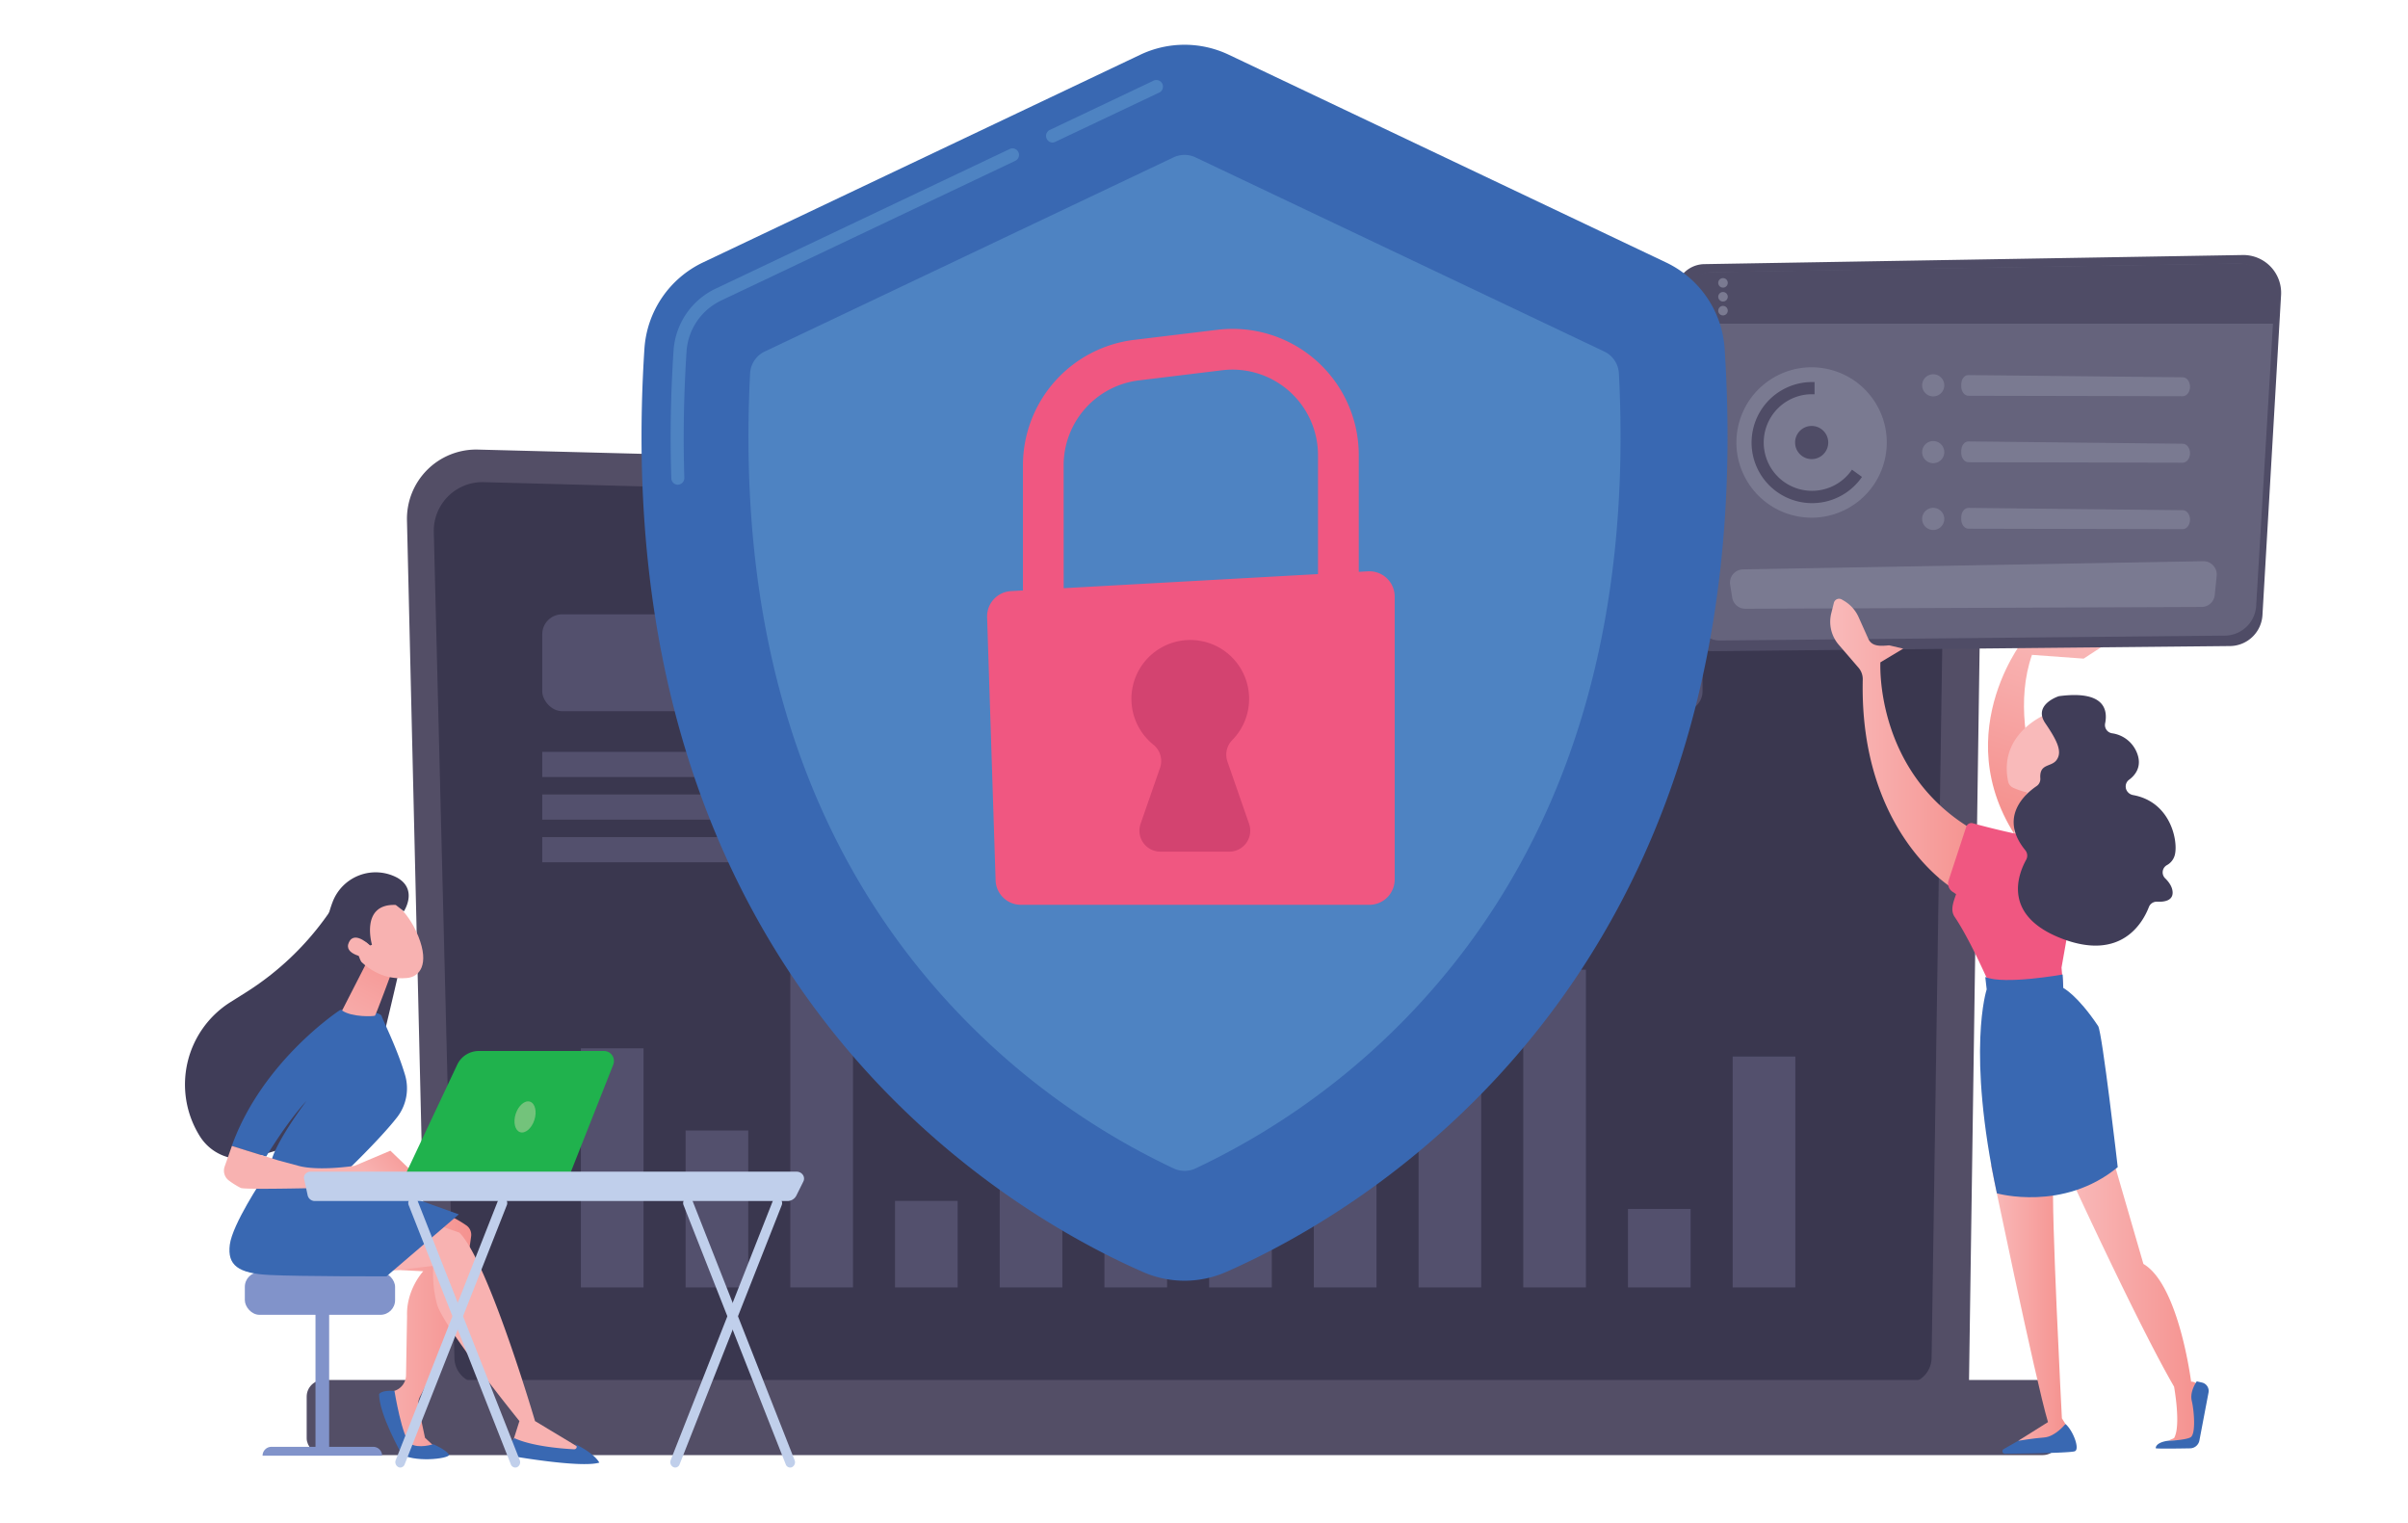 <svg id="Layer_1" data-name="Layer 1" xmlns="http://www.w3.org/2000/svg" xmlns:xlink="http://www.w3.org/1999/xlink" viewBox="0 0 1088 687.96"><defs><style>.cls-1{fill:#534e66;}.cls-2{fill:#3a374f;}.cls-3{fill:#53506d;}.cls-4{fill:#8193ca;}.cls-5{fill:url(#linear-gradient);}.cls-6{fill:#3968b2;}.cls-7{fill:url(#linear-gradient-2);}.cls-8{fill:#403d58;}.cls-9{fill:url(#linear-gradient-3);}.cls-10{fill:url(#linear-gradient-4);}.cls-11{fill:url(#linear-gradient-5);}.cls-12{fill:url(#linear-gradient-6);}.cls-13{fill:#20b24d;}.cls-14{fill:#73c37b;}.cls-15{fill:#c0cfeb;}.cls-16{fill:url(#linear-gradient-7);}.cls-17{fill:url(#linear-gradient-8);}.cls-18{fill:url(#linear-gradient-9);}.cls-19{fill:#4f4c66;}.cls-20{fill:#65637c;}.cls-21{fill:#7a7a91;}.cls-22{fill:url(#linear-gradient-10);}.cls-23{fill:url(#linear-gradient-11);}.cls-24{fill:url(#linear-gradient-12);}.cls-25{fill:#f05781;}.cls-26{fill:#4e83c2;}.cls-27{fill:#d34370;}</style><linearGradient id="linear-gradient" x1="-2928.92" y1="599.92" x2="-2885.08" y2="599.92" gradientTransform="matrix(-1, 0, 0, 1, -2716, 0)" gradientUnits="userSpaceOnUse"><stop offset="0" stop-color="#f5928f"/><stop offset="1" stop-color="#f8b2b1"/></linearGradient><linearGradient id="linear-gradient-2" x1="300.52" y1="526.64" x2="264.87" y2="561.85" gradientTransform="matrix(1, 0, 0, 1, 0, 0)" xlink:href="#linear-gradient"/><linearGradient id="linear-gradient-3" x1="179.01" y1="425.18" x2="155.24" y2="470.1" gradientTransform="matrix(1, 0, 0, 1, 0, 0)" xlink:href="#linear-gradient"/><linearGradient id="linear-gradient-4" x1="172.98" y1="499.92" x2="154.14" y2="517.31" gradientTransform="matrix(1, 0, 0, 1, 0, 0)" xlink:href="#linear-gradient"/><linearGradient id="linear-gradient-5" x1="-4358.46" y1="-223.03" x2="-4388.89" y2="-257.8" gradientTransform="matrix(-1, -0.06, -0.06, 1, -4257.95, 472.05)" xlink:href="#linear-gradient"/><linearGradient id="linear-gradient-6" x1="-3908.91" y1="2007.24" x2="-3939.35" y2="1972.46" gradientTransform="matrix(-0.91, 0.41, 0.41, 0.91, -4339.03, 552.03)" xlink:href="#linear-gradient"/><linearGradient id="linear-gradient-7" x1="940.69" y1="283.44" x2="913.08" y2="368.09" gradientUnits="userSpaceOnUse"><stop offset="0" stop-color="#f9baba"/><stop offset="1" stop-color="#f5928f"/></linearGradient><linearGradient id="linear-gradient-8" x1="909.75" y1="368.15" x2="930.37" y2="368.15" xlink:href="#linear-gradient-7"/><linearGradient id="linear-gradient-9" x1="942.52" y1="341.5" x2="1092.6" y2="351.71" xlink:href="#linear-gradient-7"/><linearGradient id="linear-gradient-10" x1="934.84" y1="584.23" x2="993.03" y2="584.23" xlink:href="#linear-gradient-7"/><linearGradient id="linear-gradient-11" x1="899.54" y1="588.55" x2="933.23" y2="588.55" xlink:href="#linear-gradient-7"/><linearGradient id="linear-gradient-12" x1="826.96" y1="335.76" x2="892.92" y2="335.76" xlink:href="#linear-gradient-7"/></defs><path class="cls-1" d="M193.06,625.26a12.45,12.45,0,0,0,12.42,12.41H877.2a12.45,12.45,0,0,0,12.43-12.41l5.59-386c0-6.82-8.05-20.15-22.78-19.15L216,203.11a31.29,31.29,0,0,0-32.12,32Z"/><path class="cls-2" d="M205.32,613.36a11.79,11.79,0,0,0,11.76,11.75H861a11.79,11.79,0,0,0,11.75-11.75L878,262.92c-.62-21.09-19.11-28.66-30.31-28.22L218.54,217.82A22,22,0,0,0,196,240.34Z"/><path class="cls-2" d="M844.39,593.92c-.68-29-.42-285.45,1.24-307.6s-32.84-26.31-85.8-28.8S260,245.16,248.46,244.23c-25.86-2.1-35.85,8.79-28.63,120.48,4.07,63,5.17,166.92,6.65,214.69A26.37,26.37,0,0,0,252.78,605c107.54.29,519.71,1.47,547.15,2.29C831.5,608.18,844.66,605.4,844.39,593.92Z"/><rect class="cls-1" x="138.57" y="623.46" width="791.93" height="33.92" rx="7.51" transform="translate(1069.07 1280.83) rotate(180)"/><rect class="cls-3" x="245" y="277.53" width="524.26" height="43.76" rx="9"/><rect class="cls-3" x="245" y="339.67" width="242.44" height="11.38"/><rect class="cls-3" x="245" y="358.92" width="242.44" height="11.38"/><rect class="cls-3" x="245" y="378.18" width="242.44" height="11.38"/><rect class="cls-3" x="262.46" y="473.61" width="28.31" height="108"/><rect class="cls-3" x="309.77" y="510.73" width="28.31" height="70.89"/><rect class="cls-3" x="357.08" y="418.99" width="28.31" height="162.62"/><rect class="cls-3" x="404.39" y="542.54" width="28.31" height="39.07"/><rect class="cls-3" x="451.7" y="440.73" width="28.31" height="140.88"/><rect class="cls-3" x="499.01" y="465.12" width="28.31" height="116.49"/><rect class="cls-3" x="546.32" y="491.64" width="28.31" height="89.98"/><rect class="cls-3" x="593.63" y="386.11" width="28.31" height="195.5"/><rect class="cls-3" x="640.94" y="406.79" width="28.31" height="174.82"/><rect class="cls-3" x="688.25" y="438.08" width="28.31" height="143.53"/><rect class="cls-3" x="735.56" y="546.17" width="28.31" height="35.44"/><rect class="cls-3" x="782.87" y="477.32" width="28.31" height="104.29"/><rect class="cls-4" x="142.55" y="589.68" width="6.17" height="66.67"/><path class="cls-4" d="M118.64,657.64h54a4,4,0,0,0-4-4h-46a4,4,0,0,0-4,4Z"/><rect class="cls-4" x="110.62" y="574.74" width="67.89" height="19.26" rx="6.63"/><path class="cls-5" d="M191.15,545.22a53.62,53.62,0,0,1,19.46,8.31,5.14,5.14,0,0,1,2.27,4.91c-1.23,9.77-6.31,41.39-23,72.27a7.79,7.79,0,0,0-.74,5.34l2.9,13.52,5.39,5H183.52l-9.24-25,3.95-1.24a7.46,7.46,0,0,0,5.22-7l.47-26.83c-.4-11.95,7.32-20.19,7.32-20.19l-22.16-1.08Z"/><path class="cls-6" d="M202.82,657.06c1.26,1.65-13.6,3.84-21.12.22,0,0-10.41-18.12-10.41-27.44,0,0,.83-1.91,6.94-1.47,0,0,3.5,21.44,7.19,23.85s10.33.24,10.33.24S201,654.62,202.82,657.06Z"/><path class="cls-7" d="M171.89,574.74c.11-.2,23.86-2.85,23.86-2.85A54.75,54.75,0,0,0,197.4,589c2.43,9.94,37.29,53,37.29,53L231,653.63a58.85,58.85,0,0,0,33.36,2L241.74,642s-21.2-72.25-34.19-85.14l-23.8-8.23Z"/><path class="cls-6" d="M118.64,532.7S105,553.05,103.83,562.33s3.75,13,18.11,13.68,52.67.61,52.67.61l32.7-28s-23.83-8.51-30-10.91S118.64,532.7,118.64,532.7Z"/><path class="cls-6" d="M232.41,649.72s-3.93,3.81-1.27,8.06c0,0,31.17,5.52,39.64,3,0,0-1.76-4-11.29-8.57l.7.54a1.14,1.14,0,0,1-.75,2C253.16,654.44,240.16,653.29,232.41,649.72Z"/><path class="cls-8" d="M180.7,436.29c0,1.9-17.08,72.1-17.08,72.1L115,522.7a21.86,21.86,0,0,1-24.67-9.33h0a44,44,0,0,1,13.81-60.65l6.89-4.33a129.5,129.5,0,0,0,37.29-35.56l2.59-3.73Z"/><path class="cls-6" d="M155.63,530s15.93-15.17,23.77-25.22A21.31,21.31,0,0,0,183,485.61c-3.58-12.06-9.94-24.56-10.52-26.5-.89-3-18.75-2.86-18.75-2.86s-35.15,22.82-49,61.46l15.51,4.83s9.18-15.4,18.25-25.19c0,0-15.69,20.73-16.25,29.21Z"/><path class="cls-9" d="M177.29,438.36c-.18.62-7.49,20.17-7.85,20.49s-10.23.85-14.87-2.32L166.09,434Z"/><path class="cls-10" d="M188.09,531.13l-11.71-11.28-16.19,6.84s-16.12,2.5-25.34,0l-9.22-2.49-20.85-6.49L101.51,527a5.57,5.57,0,0,0,2,6.4,37.23,37.23,0,0,0,5.27,3.28c2.74,1.2,67.67-.83,67.67-.83Z"/><path class="cls-11" d="M175.4,406s8.44,4.15,13.61,17,.46,18.36-5.11,18.84-13.81-.11-22.08-8.68S164.4,401.06,175.4,406Z"/><path class="cls-8" d="M168.07,426.83s-5.49-18.66,10.74-18l3.67,2.88s6.52-9.8-3-15.19a20.8,20.8,0,0,0-29.21,11c-4.9,12.93-3,21.56,3.6,28.25s9.81-.29,9.81-.29-3.43-6.1-1.71-9.17,5,.94,5,.94Z"/><path class="cls-12" d="M168,427.92s-7.55-8-10.32-2.28,7.52,7.19,11.39,7.41Z"/><path class="cls-13" d="M143.79,536.45H144l67.89-.08a3,3,0,0,0,0-6.08l-67.9.08a3,3,0,0,0-.15,6.07Z"/><path class="cls-13" d="M272.88,474.81H216.34a10.78,10.78,0,0,0-9.75,6.18l-26.14,55.43h70.27a6.57,6.57,0,0,0,6.09-4.15L277.08,481A4.52,4.52,0,0,0,272.88,474.81Z"/><path class="cls-14" d="M233,503.23c-1.22,3.81-.32,7.5,2,8.26s5.24-1.72,6.46-5.53.32-7.51-2-8.26S234.27,499.42,233,503.23Z"/><path class="cls-15" d="M357,663a2.1,2.1,0,0,0,.87-.19,2.5,2.5,0,0,0,1.15-3.16L312.92,542.55A2.13,2.13,0,0,0,310,541.3a2.49,2.49,0,0,0-1.15,3.15L355,661.51A2.19,2.19,0,0,0,357,663Z"/><path class="cls-15" d="M305.07,663a2.2,2.2,0,0,0,2-1.45l46.13-117.06a2.48,2.48,0,0,0-1.15-3.15,2.12,2.12,0,0,0-2.89,1.25L303.05,659.61a2.49,2.49,0,0,0,1.15,3.16A2.07,2.07,0,0,0,305.07,663Z"/><path class="cls-15" d="M232.81,663a2.07,2.07,0,0,0,.87-.19,2.49,2.49,0,0,0,1.15-3.16L188.7,542.55a2.13,2.13,0,0,0-2.89-1.25,2.48,2.48,0,0,0-1.16,3.15l46.14,117.06A2.2,2.2,0,0,0,232.81,663Z"/><path class="cls-15" d="M180.84,663a2.2,2.2,0,0,0,2-1.45L229,544.45a2.48,2.48,0,0,0-1.16-3.15,2.13,2.13,0,0,0-2.89,1.25L178.82,659.61a2.49,2.49,0,0,0,1.15,3.16A2.07,2.07,0,0,0,180.84,663Z"/><path class="cls-15" d="M137.4,532.56a2.55,2.55,0,0,1,.61-2.23,3,3,0,0,1,2.25-1H359.94a3.4,3.4,0,0,1,2.82,1.44,2.91,2.91,0,0,1,.22,3l-3.19,6.41a4.5,4.5,0,0,1-4.06,2.41H142.28A3.31,3.31,0,0,1,139,540Z"/><path class="cls-16" d="M913.8,289.7s-38.41,49.19,5.42,99.21l16.48-1.53S904,336.45,918.1,295.85l23.35,1.7,12.9-8.41Z"/><path class="cls-17" d="M909.75,376.47c-.11-.15,6.82-20.92,6.82-20.92l9.92.9L930.37,380S914.82,383.15,909.75,376.47Z"/><path class="cls-18" d="M924.12,322.8c-.66.41-21.21,8.9-16.8,30.23a4,4,0,0,0,2.28,2.85,34.76,34.76,0,0,0,17.27,2.86c10.77-1.09,17.82-19.87,17.52-25.34S930.68,318.71,924.12,322.8Z"/><path class="cls-19" d="M769.87,119.33l243.66-4.12a17.09,17.09,0,0,1,17.11,18.27l-8.39,144.24a14.85,14.85,0,0,1-14.53,14.15l-234.23,2.32a10.8,10.8,0,0,1-10.78-10.53L757.1,133.13A13.17,13.17,0,0,1,769.87,119.33Z"/><path class="cls-20" d="M761.17,136.13A12.65,12.65,0,0,1,773.6,123l237.31-3.91a16.42,16.42,0,0,1,16.66,17.38L1019.4,273.7a14.31,14.31,0,0,1-14.16,13.46l-228.11,2.2a10.41,10.41,0,0,1-10.5-10Z"/><path class="cls-20" d="M766.2,140.23A12.06,12.06,0,0,1,778,127.73L1004,124a15.63,15.63,0,0,1,15.86,16.56l-7.77,130.67a13.64,13.64,0,0,1-13.48,12.82l-217.22,2.1a9.92,9.92,0,0,1-10-9.54Z"/><path class="cls-19" d="M1011.46,119l-238.3,3.94a12.7,12.7,0,0,0-12.49,13.18l.39,10.1H1027.6l.58-9.76A16.48,16.48,0,0,0,1011.46,119Z"/><path class="cls-21" d="M780.65,127.79a2.15,2.15,0,1,1-2.14-2.15A2.14,2.14,0,0,1,780.65,127.79Z"/><path class="cls-21" d="M780.65,134.07a2.15,2.15,0,1,1-2.14-2.15A2.14,2.14,0,0,1,780.65,134.07Z"/><path class="cls-21" d="M780.65,140.35a2.15,2.15,0,1,1-2.14-2.15A2.14,2.14,0,0,1,780.65,140.35Z"/><circle class="cls-21" cx="818.56" cy="199.92" r="33.97" transform="translate(435.92 950.65) rotate(-76.72)"/><circle class="cls-19" cx="818.56" cy="199.92" r="7.49"/><path class="cls-19" d="M836.77,212.18a21.82,21.82,0,1,1-18-34.08c.37,0,.74,0,1.1,0V172.6c-.36,0-.73,0-1.1,0a27.35,27.35,0,1,0,22.52,42.86Z"/><path class="cls-21" d="M878.48,174.08a5,5,0,1,1-5-5A5,5,0,0,1,878.48,174.08Z"/><path class="cls-21" d="M869.07,173.79a3.43,3.43,0,0,1,.07-.56Z"/><path class="cls-21" d="M878.48,204.26a5,5,0,1,1-5-5A5,5,0,0,1,878.48,204.26Z"/><path class="cls-21" d="M869.07,204a3.43,3.43,0,0,1,.07-.56Z"/><path class="cls-21" d="M878.48,234.43a5,5,0,1,1-5-5A5,5,0,0,1,878.48,234.43Z"/><path class="cls-21" d="M869.07,234.13a3.31,3.31,0,0,1,.07-.55Z"/><path class="cls-21" d="M886.14,173.82l0,.85c.06,2.3,1.49,4.12,3.25,4.13l96.84.2c1.81,0,3.28-1.91,3.28-4.28h0c0-2.33-1.43-4.23-3.2-4.27l-96.87-1C887.59,169.35,886.07,171.37,886.14,173.82Z"/><path class="cls-21" d="M886.14,203.85l0,.85c.06,2.29,1.49,4.11,3.25,4.12l96.84.21c1.81,0,3.28-1.92,3.28-4.29h0c0-2.32-1.43-4.22-3.2-4.27l-96.87-1.05C887.59,199.37,886.07,201.4,886.14,203.85Z"/><path class="cls-21" d="M886.14,233.88l0,.84c.06,2.3,1.49,4.12,3.25,4.13l96.84.2c1.81,0,3.28-1.91,3.28-4.28h0c0-2.33-1.43-4.22-3.2-4.27l-96.87-1.05C887.59,229.4,886.07,231.42,886.14,233.88Z"/><path class="cls-21" d="M1001.55,260.18a6,6,0,0,0-6.08-6.64l-207.9,3.69a6,6,0,0,0-5.83,7l.92,5.73a6,6,0,0,0,6,5.06l206.08-.81a6,6,0,0,0,5.94-5.37Z"/><path class="cls-22" d="M934.84,530.51S966,598.35,982.3,626.45c0,0,3.24,17.68,0,23.24l-2.76,1.23,12.9-.38s1.14-23.79.25-25.11a3.29,3.29,0,0,0-2.69-1.24s-5.53-43.83-21.55-53.18l-15.52-53.47Z"/><path class="cls-6" d="M974,654.25c0,.31,10.07.17,15.55.07a4.36,4.36,0,0,0,4.18-3.44l4.14-21.75a3.89,3.89,0,0,0-3-4.54l-2.31-.53s-3.29,4.52-2.26,8.78,2,15.29-.66,16.57-10.16,1.51-10.16,1.51S974.2,651.45,974,654.25Z"/><path class="cls-6" d="M905.34,654.65a1.13,1.13,0,0,0,.58,2.12c9.17-.09,29.73-.38,31.56-1.14,2.36-1-.86-9.45-4.25-12.32l-18.7,6.1Z"/><path class="cls-23" d="M899.54,526.19s20.11,97.3,25.8,116.28l-13.46,8.45s6.75-1.15,11.75-1.51,9.6-6.1,9.6-6.1l-1.61-2.57S926.58,544,927.8,533Z"/><path class="cls-24" d="M849.61,299.23s-2.78,50.61,43.31,76.48L881.82,401S840.1,375.78,841.64,307a7.94,7.94,0,0,0-1.95-5.39l-8.87-10.29A15.94,15.94,0,0,1,827.43,277l1.17-4.66a2.42,2.42,0,0,1,3.56-1.51l.93.54a16.32,16.32,0,0,1,6.68,7.43l4.36,9.74c1.62,3.63,5.48,3.38,9.45,3l6.36,1.5Z"/><path class="cls-25" d="M891.31,371.91c7.71,2.14,33.83,9,50.14,8.73l-10,56.5.79,9.21-32.64-.14s-9.19-21.34-16.44-32c-2.09-3.08-.53-6.74.65-10.26l-1.63-1.09a4.46,4.46,0,0,1-1.76-5.07l8-24.32A2.44,2.44,0,0,1,891.31,371.91Z"/><path class="cls-6" d="M897,441.39l.64,5.58s-9.23,27.62,4.61,92.15c0,0,30,8.48,54.6-11.83,0,0-7-60.9-8.85-63.74-9.45-14.12-15.75-17.2-15.75-17.2l-.28-6.1S905.61,445,897,441.39Z"/><path class="cls-8" d="M930.37,314.5c-.54.07-11.87,4-6.25,12.23s7.73,13,5.07,16.66c-2.42,3.28-7.79,1.41-7.32,8.25a3.85,3.85,0,0,1-1.63,3.46c-5.06,3.42-17.4,14-5.17,29a3.84,3.84,0,0,1,.43,4.28c-3.58,6.42-11.1,25.23,16.12,35.66,26.9,10.31,36.61-7.27,39.32-14.3a3.75,3.75,0,0,1,3.71-2.37c3,.14,7.15-.35,7-4.3-.11-2.4-1.61-4.55-3.38-6.28a3.75,3.75,0,0,1,.72-5.9,7.31,7.31,0,0,0,3.63-4.56c1.63-6-1.63-24.1-18.94-27.16a4.08,4.08,0,0,1-3.16-3.06V356a3.72,3.72,0,0,1,1.39-3.68c2.76-2,6.3-6.11,3.43-12.66a14.19,14.19,0,0,0-11.09-8.39,3.77,3.77,0,0,1-3.09-4.51C952.32,321,951.25,311.76,930.37,314.5Z"/><path class="cls-6" d="M779.24,157.55a46.54,46.54,0,0,0-26.51-39L555.2,24.73a46.6,46.6,0,0,0-40,0L317.68,118.54a46.54,46.54,0,0,0-26.51,39C272.64,444,456.28,548.31,516.48,574.67a46.66,46.66,0,0,0,37.45,0C614.13,548.31,797.77,444,779.24,157.55Z"/><path class="cls-26" d="M475.45,64.4a3,3,0,0,1-1.27-5.62l46.68-22.17A3,3,0,1,1,523.39,42L476.72,64.12A3,3,0,0,1,475.45,64.4Z"/><path class="cls-26" d="M306.28,219a3,3,0,0,1-2.95-2.85c-.63-18.63-.3-38.06,1-57.74a33.4,33.4,0,0,1,19-28L456.21,67.32a2.95,2.95,0,0,1,2.53,5.33L325.86,135.76a27.5,27.5,0,0,0-15.66,23c-1.26,19.49-1.59,38.72-1,57.16a3,3,0,0,1-2.85,3.05Z"/><path class="cls-26" d="M731.47,168.73a11.64,11.64,0,0,0-6.62-9.92L540.19,71.11a11.61,11.61,0,0,0-10,0l-184.66,87.7a11.64,11.64,0,0,0-6.62,9.92c-5.46,106.84,19.22,196,73.4,265.07a327.55,327.55,0,0,0,118,94.08,11.65,11.65,0,0,0,9.83,0,327.55,327.55,0,0,0,118-94.08C712.25,364.71,736.93,275.56,731.47,168.73Z"/><path class="cls-25" d="M480.61,283.51H462.2V210.17a57.09,57.09,0,0,1,50.16-56.62L550,149a57,57,0,0,1,63.93,56.63v64H595.51v-64a38.65,38.65,0,0,0-43.3-38.36l-37.63,4.58a38.66,38.66,0,0,0-34,38.35Z"/><path class="cls-25" d="M456.76,267.05l161.33-8.94a11.44,11.44,0,0,1,12.07,11.42v127.8a11.44,11.44,0,0,1-11.44,11.44H461.27a11.44,11.44,0,0,1-11.43-11.06L446,278.84A11.43,11.43,0,0,1,456.76,267.05Z"/><path class="cls-27" d="M564.36,372.15l-9.76-28.07a9.38,9.38,0,0,1,2.13-9.69,26.59,26.59,0,1,0-35.66,2,9.47,9.47,0,0,1,3.08,10.47l-8.8,25.31a9.48,9.48,0,0,0,8.94,12.59h31.12A9.48,9.48,0,0,0,564.36,372.15Z"/></svg>